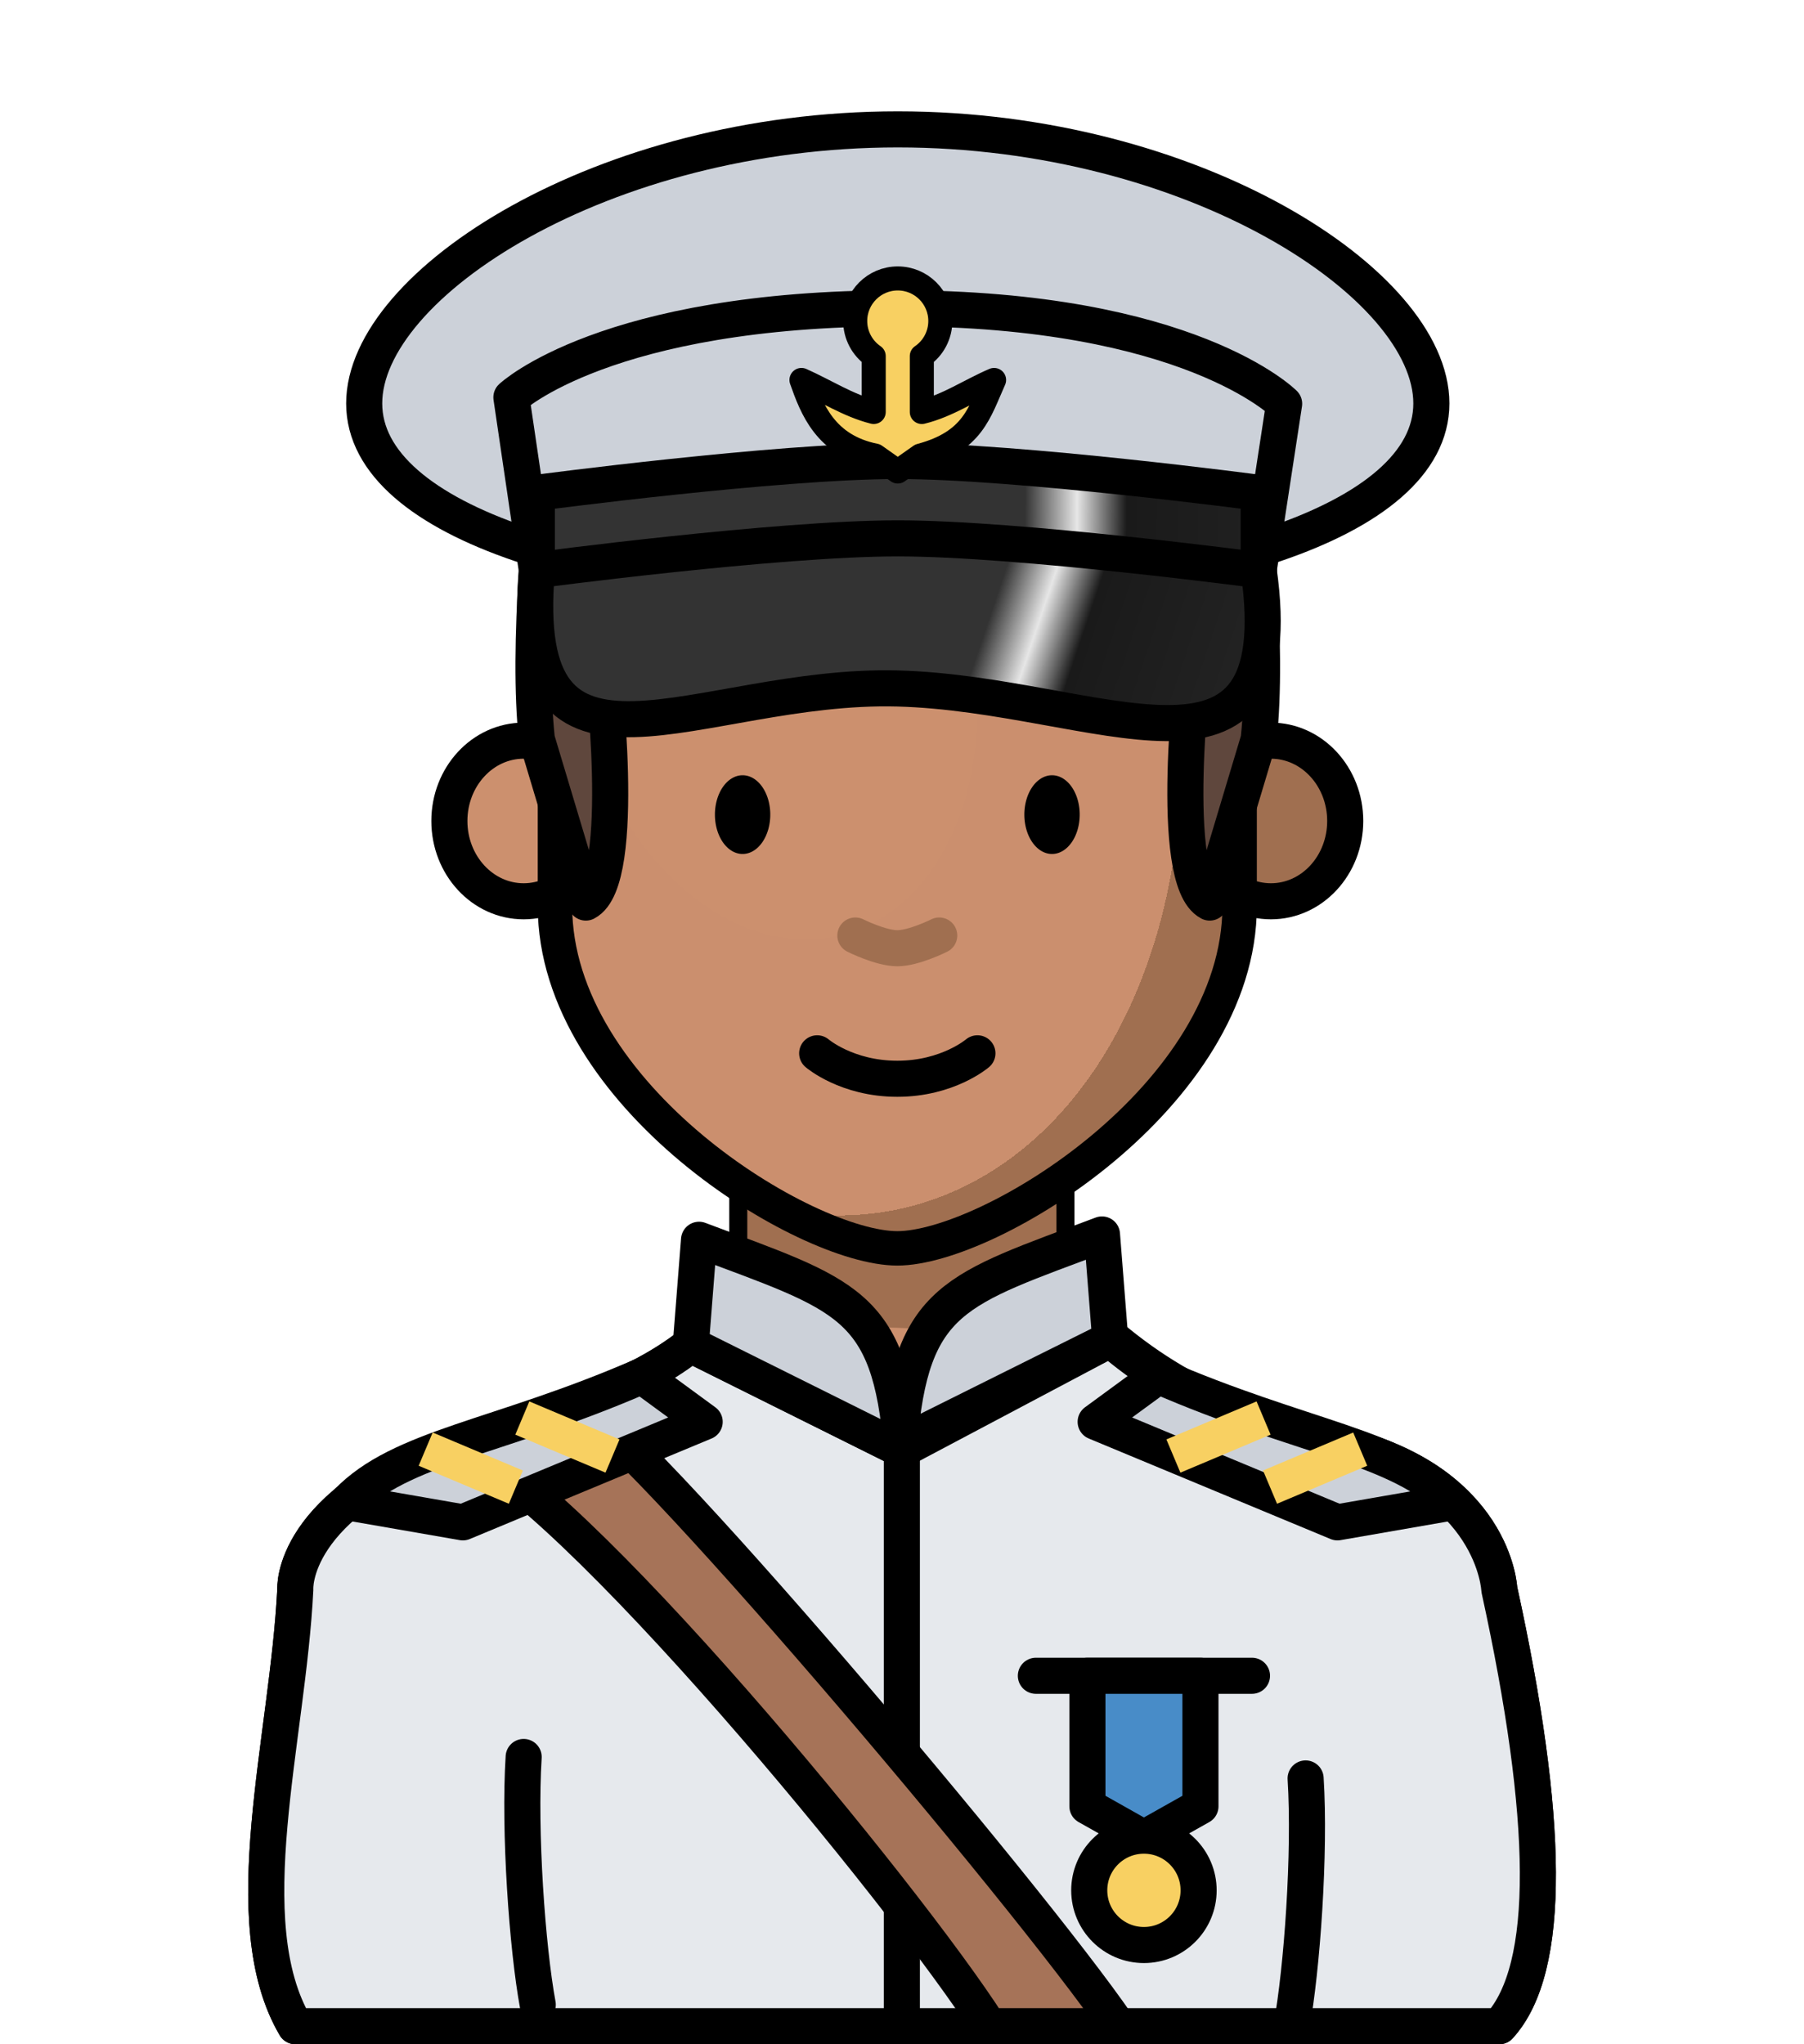 <?xml version="1.0" encoding="UTF-8" standalone="no"?>
<svg
   sodipodi:docname="officer-man.svg"
   inkscape:version="1.2.2 (732a01da63, 2022-12-09)"
   id="svg3147"
   version="1.1"
   viewBox="0 0 150 170"
   height="170mm"
   width="150mm"
   xmlns:inkscape="http://www.inkscape.org/namespaces/inkscape"
   xmlns:sodipodi="http://sodipodi.sourceforge.net/DTD/sodipodi-0.dtd"
   xmlns:xlink="http://www.w3.org/1999/xlink"
   xmlns="http://www.w3.org/2000/svg"
   xmlns:svg="http://www.w3.org/2000/svg"
   xmlns:rdf="http://www.w3.org/1999/02/22-rdf-syntax-ns#"
   xmlns:cc="http://creativecommons.org/ns#"
   xmlns:dc="http://purl.org/dc/elements/1.1/">
  <defs
     id="defs3141">
    <pattern
       id="carreau-pt"
       patternTransform="translate(-2054.333,1959.279)"
       height="7.611"
       width="8.713"
       patternUnits="userSpaceOnUse">
      <rect
         y="6.2746067e-06"
         x="-2.2737368e-13"
         height="7.611"
         width="8.713"
         id="rect119919"
         style="fill:#800000;fill-opacity:1;stroke:none;stroke-width:1.086;stroke-linecap:round;stroke-linejoin:round;stroke-miterlimit:4;stroke-dasharray:none;stop-color:#000000" />
      <path
         id="path119921"
         d="M 3.075,7.611 V 0"
         style="fill:#800000;stroke:#c11a1a;stroke-width:1.81;stroke-linecap:butt;stroke-linejoin:miter;stroke-miterlimit:4;stroke-dasharray:none;stroke-opacity:1" />
      <path
         id="path119923"
         d="M 1.3287401e-5,4.79 H 8.713"
         style="fill:#c11a1a;fill-opacity:1;stroke:#c11a1a;stroke-width:1.81;stroke-linecap:butt;stroke-linejoin:miter;stroke-miterlimit:4;stroke-dasharray:none;stroke-opacity:1" />
    </pattern>
    <pattern
       id="pattern115842"
       patternTransform="translate(-1862,1832)"
       height="85"
       width="85"
       patternUnits="userSpaceOnUse">
      <rect
         y="0"
         x="3.4178149e-05"
         height="85"
         width="85"
         id="rect104700"
         style="fill:#800000;fill-opacity:1;stroke:none;stroke-width:11.339;stroke-linecap:round;stroke-linejoin:round;stroke-miterlimit:4;stroke-dasharray:none;stop-color:#000000" />
      <path
         id="path104779"
         d="M 30,85 V 1.0187008e-5"
         style="fill:#800000;stroke:#c11a1a;stroke-width:18.898;stroke-linecap:butt;stroke-linejoin:miter;stroke-miterlimit:4;stroke-dasharray:none;stroke-opacity:1" />
      <path
         id="path107256"
         d="M 0,53.5 H 85"
         style="fill:#c11a1a;fill-opacity:1;stroke:#c11a1a;stroke-width:18.898;stroke-linecap:butt;stroke-linejoin:miter;stroke-miterlimit:4;stroke-dasharray:none;stroke-opacity:1" />
    </pattern>
    <radialGradient
       inkscape:collect="always"
       xlink:href="#linearGradient83035"
       id="radialGradient1872-1-9"
       cx="-213.612"
       cy="144.489"
       fx="-213.612"
       fy="144.489"
       r="29.964"
       gradientTransform="matrix(1.545,-0.27,0.454,2.159,-254.469,-288.42)"
       gradientUnits="userSpaceOnUse" />
    <linearGradient
       id="linearGradient83035"
       inkscape:collect="always">
      <stop
         id="stop83027"
         offset="0"
         style="stop-color:#cc906e;stop-opacity:1" />
      <stop
         style="stop-color:#cb8f6e;stop-opacity:1"
         offset="0.704"
         id="stop83029" />
      <stop
         style="stop-color:#a06f50;stop-opacity:1"
         offset="0.704"
         id="stop83031" />
      <stop
         id="stop83033"
         offset="1"
         style="stop-color:#a06f50;stop-opacity:1" />
    </linearGradient>
    <linearGradient
       inkscape:collect="always"
       xlink:href="#linearGradient2663"
       id="linearGradient73516"
       x1="-11.437"
       y1="51.666"
       x2="60.853"
       y2="52.202"
       gradientUnits="userSpaceOnUse" />
    <linearGradient
       id="linearGradient2663"
       inkscape:collect="always">
      <stop
         id="stop2659"
         offset="0"
         style="stop-color:#333333;stop-opacity:1" />
      <stop
         style="stop-color:#333333;stop-opacity:1"
         offset="0.297"
         id="stop2669" />
      <stop
         style="stop-color:#e6e6e6;stop-opacity:1"
         offset="0.357"
         id="stop2667" />
      <stop
         id="stop2671"
         offset="0.414"
         style="stop-color:#1a1a1a;stop-opacity:1" />
      <stop
         id="stop2661"
         offset="1"
         style="stop-color:#333333;stop-opacity:1" />
    </linearGradient>
    <linearGradient
       inkscape:collect="always"
       xlink:href="#linearGradient2663"
       id="linearGradient73508"
       x1="-13.758"
       y1="59.356"
       x2="49.692"
       y2="80.738"
       gradientUnits="userSpaceOnUse" />
  </defs>
  <sodipodi:namedview
     inkscape:object-paths="true"
     inkscape:window-maximized="1"
     inkscape:window-y="-8"
     inkscape:window-x="-8"
     inkscape:window-height="1017"
     inkscape:window-width="1920"
     showgrid="false"
     inkscape:document-rotation="0"
     inkscape:current-layer="layer1"
     inkscape:document-units="mm"
     inkscape:cy="520.71429"
     inkscape:cx="219.28571"
     inkscape:zoom="0.7"
     inkscape:pageshadow="2"
     inkscape:pageopacity="0.0"
     borderopacity="1.0"
     bordercolor="#666666"
     pagecolor="#ffffff"
     id="base"
     inkscape:showpageshadow="2"
     inkscape:pagecheckerboard="0"
     inkscape:deskcolor="#d1d1d1" />
  <g
     id="layer1"
     inkscape:groupmode="layer"
     inkscape:label="Calque 1">
    <g
       id="g76874"
       transform="translate(75.174,-8.396)"
       style="mix-blend-mode:normal">
      <path
         id="path69802"
         style="overflow:visible;fill:#ccd1d9;stroke:#000000;stroke-width:3;stroke-linecap:round;stroke-linejoin:round;stop-color:#000000"
         d="m 43.842,41.945 c 0,9.956 -19.864,15.911 -44.367,15.911 -24.503,0 -44.367,-5.954 -44.367,-15.911 -10e-7,-9.956 19.864,-22.79 44.367,-22.79 24.503,0 44.367,12.834 44.367,22.79 z"
         sodipodi:nodetypes="sssss" />
      <g
         id="g61830-4"
         style="mix-blend-mode:normal"
         transform="translate(508.021,-17.628)">
        <path
           id="rect8920-9-13-8"
           style="mix-blend-mode:normal;fill:#cc906e;fill-opacity:1;stroke:#000000;stroke-width:3;stroke-linecap:round;stroke-linejoin:round;stroke-miterlimit:4;stroke-dasharray:none;stroke-opacity:1;stop-color:#000000"
           d="m -521.059,118.51 v 14.325 c -5.824,8.507 -14.888,9.956 -24.19,13.267 -13.88,4.94 -13.392,12.097 -13.392,12.097 -0.62,12.522 -5.112,27.625 0,36.325 h 100.111 c 4.386,-4.799 4.166,-17.274 0,-36.325 0,0 -0.371,-9.014 -13.392,-12.097 -10.082,-2.387 -16.719,-5.952 -23.435,-13.267 v -14.325 z"
           sodipodi:nodetypes="cccccccsccc" />
        <ellipse
           ry="6.679"
           rx="6.176"
           cy="94.297"
           cx="-539.654"
           id="path861-2-7-8"
           style="color:#000000;overflow:visible;fill:#cc906e;fill-opacity:1;stroke:#000000;stroke-width:3;stroke-linecap:round;stroke-miterlimit:4;stroke-dasharray:none;stroke-opacity:1;stop-color:#000000" />
        <ellipse
           style="color:#000000;overflow:visible;fill:#a06f50;fill-opacity:1;stroke:#000000;stroke-width:3;stroke-linecap:round;stroke-miterlimit:4;stroke-dasharray:none;stroke-opacity:1;stop-color:#000000"
           id="path861-0-6-0-94"
           cx="-477.518"
           cy="94.297"
           rx="6.176"
           ry="6.679" />
        <path
           sodipodi:nodetypes="ccccccccc"
           id="path5955-0"
           d="m -527.633,139.181 6.574,-6.346 v -14.325 h 25.702 v 14.325 c 4.04,7.432 21.44,13.045 34.151,19.297 7.468,13.567 5.58,34.859 2.675,42.392 -4.833,-18.677 5.342,-39.067 -24.182,-52.074 0,0 -23.166,-11.055 -44.921,-3.27 z"
           style="mix-blend-mode:darken;fill:#a06f50;fill-opacity:1;stroke:none;stroke-width:0.265px;stroke-linecap:butt;stroke-linejoin:miter;stroke-opacity:1" />
        <path
           id="rect1621-7-21"
           style="fill:url(#radialGradient1872-1-9);fill-opacity:1;stroke:#000000;stroke-width:2.863;stroke-linecap:round;stroke-linejoin:round;stop-color:#000000"
           d="m -508.586,58.754 c 15.769,0 28.464,12.695 28.464,28.464 v 14.157 c 0,15.769 -20.807,28.464 -28.464,28.464 -7.657,0 -28.464,-12.695 -28.464,-28.464 V 87.218 c 0,-15.769 12.695,-28.464 28.464,-28.464 z"
           sodipodi:nodetypes="ssszsss" />
        <path
           style="fill:none;fill-opacity:1;stroke:#a06f50;stroke-width:3;stroke-linecap:round;stroke-linejoin:miter;stroke-miterlimit:4;stroke-dasharray:none;stroke-opacity:1"
           d="m -512.073,103.822 c 0,0 2.102,1.058 3.487,1.058 1.384,0 3.487,-1.058 3.487,-1.058"
           id="path2252-4-7-82"
           sodipodi:nodetypes="czc" />
        <path
           style="fill:none;stroke:#000000;stroke-width:3;stroke-linecap:round;stroke-linejoin:miter;stroke-miterlimit:4;stroke-dasharray:none;stroke-opacity:1"
           d="m -515.248,113.618 c 0,0 2.461,2.117 6.662,2.117 4.201,0 6.662,-2.117 6.662,-2.117"
           id="path2252-47-4-2"
           sodipodi:nodetypes="czc" />
        <g
           id="g2407-6-4-4"
           transform="translate(-298.849,-47.381)">
          <path
             d="m -220.299,141.149 a 2.301,3.274 0 0 1 -2.279,3.274 2.301,3.274 0 0 1 -2.323,-3.21 2.301,3.274 0 0 1 2.234,-3.336 2.301,3.274 0 0 1 2.367,3.145"
             sodipodi:arc-type="arc"
             sodipodi:open="true"
             sodipodi:end="6.2442187"
             sodipodi:start="0"
             sodipodi:ry="3.2740517"
             sodipodi:rx="2.3012009"
             sodipodi:cy="141.14864"
             sodipodi:cx="-222.59987"
             sodipodi:type="arc"
             id="path984-6-3-4-375"
             style="color:#000000;overflow:visible;fill:#000000;fill-opacity:1;stroke:none;stroke-width:3;stroke-linecap:round;stroke-linejoin:round;stroke-miterlimit:4;stroke-dasharray:none;stroke-opacity:1;stop-color:#000000" />
          <path
             d="m -194.571,141.149 a 2.301,3.274 0 0 1 -2.279,3.274 2.301,3.274 0 0 1 -2.323,-3.21 2.301,3.274 0 0 1 2.234,-3.336 2.301,3.274 0 0 1 2.367,3.145"
             style="color:#000000;overflow:visible;fill:#000000;fill-opacity:1;stroke:none;stroke-width:3;stroke-linecap:round;stroke-linejoin:round;stroke-miterlimit:4;stroke-dasharray:none;stroke-opacity:1;stop-color:#000000"
             id="path984-3-2-8-1-00"
             sodipodi:type="arc"
             sodipodi:cx="-196.87254"
             sodipodi:cy="141.14864"
             sodipodi:rx="2.3012009"
             sodipodi:ry="3.2740517"
             sodipodi:start="0"
             sodipodi:end="6.2442187"
             sodipodi:open="true"
             sodipodi:arc-type="arc" />
        </g>
        <g
           id="g66903-6-5-22"
           transform="translate(-312.148,-31.486)">
          <path
             style="fill:none;stroke:#000000;stroke-width:3;stroke-linecap:round;stroke-linejoin:round;stroke-miterlimit:4;stroke-dasharray:none;stroke-opacity:1"
             d="m -185.872,115.072 h 5.292"
             id="path66722-4-8-8" />
          <path
             style="fill:none;stroke:#000000;stroke-width:3;stroke-linecap:round;stroke-linejoin:round;stroke-miterlimit:4;stroke-dasharray:none;stroke-opacity:1"
             d="m -212.295,115.072 h 5.292"
             id="path66722-1-5-4-64" />
        </g>
      </g>
      <path
         id="rect8920-9-13-4"
         style="mix-blend-mode:normal;fill:#e6e9ed;fill-opacity:1;stroke:#000000;stroke-width:3;stroke-linecap:round;stroke-linejoin:round;stroke-miterlimit:4;stroke-dasharray:none;stroke-opacity:1;stop-color:#000000"
         d="m -17.735,120.225 c -5.479,4.29 -12.417,5.731 -19.493,8.249 -13.88,4.94 -13.392,12.097 -13.392,12.097 -0.62,12.522 -5.112,27.625 0,36.325 H 49.491 c 4.386,-4.799 4.166,-17.274 0,-36.325 0,0 -0.371,-9.015 -13.392,-12.097 -7.965,-1.886 -13.558,-4.066 -18.96,-8.691 l -17.326,9.182 z"
         sodipodi:nodetypes="ccccccsccc" />
      <path
         style="fill:#ccd1d9;fill-opacity:1;fill-rule:evenodd;stroke:#000000;stroke-width:3;stroke-linecap:round;stroke-linejoin:round;stroke-dasharray:none;stroke-opacity:1"
         d="m -17.735,120.225 0.686,-8.729 c 12.208,4.6 15.881,5.201 16.862,17.47 L -17.735,120.225"
         id="path64893"
         sodipodi:nodetypes="cccc" />
      <path
         style="mix-blend-mode:normal;fill:#ccd1d9;fill-opacity:1;fill-rule:evenodd;stroke:#000000;stroke-width:3;stroke-linecap:round;stroke-linejoin:round;stroke-dasharray:none;stroke-opacity:1"
         d="m 17.14,119.783 -0.686,-8.729 c -12.208,4.6 -15.881,5.201 -16.862,17.47 l 17.549,-8.741"
         id="path64893-5"
         sodipodi:nodetypes="cccc" />
      <path
         style="fill:none;fill-rule:evenodd;stroke:#000000;stroke-width:3;stroke-linecap:butt;stroke-linejoin:miter;stroke-dasharray:none;stroke-opacity:1"
         d="m -0.186,128.965 v 47.931"
         id="path66206" />
      <g
         id="g67434"
         transform="translate(-5.262,-0.585)">
        <path
           style="fill:none;fill-rule:evenodd;stroke:#000000;stroke-width:3;stroke-linecap:round;stroke-linejoin:miter;stroke-dasharray:none;stroke-opacity:1"
           d="M 16.219,148.34 H 34.189"
           id="path66208" />
        <path
           id="rect66262"
           style="overflow:visible;fill:#488cc8;fill-opacity:1;stroke:#000000;stroke-width:3;stroke-linecap:round;stroke-linejoin:round;stop-color:#000000"
           d="m 20.505,148.34 h 9.399 v 10.857 l -4.699,2.646 -4.699,-2.646 z"
           sodipodi:nodetypes="cccccc" />
        <circle
           style="color:#000000;overflow:visible;fill:#f8d062;fill-opacity:1;stroke:#000000;stroke-width:3;stroke-linecap:round;stroke-linejoin:round;stroke-dasharray:none;stop-color:#000000"
           id="path66317"
           cx="25.204"
           cy="166.183"
           r="4.547" />
      </g>
      <path
         style="fill:none;fill-rule:evenodd;stroke:#000000;stroke-width:3;stroke-linecap:round;stroke-linejoin:miter;stroke-dasharray:none;stroke-opacity:1"
         d="m -31.632,154.506 c -0.393,6.184 0.302,15.903 1.172,20.604"
         id="path67791"
         sodipodi:nodetypes="cc" />
      <path
         style="mix-blend-mode:normal;fill:none;fill-rule:evenodd;stroke:#000000;stroke-width:3;stroke-linecap:round;stroke-linejoin:miter;stroke-dasharray:none;stroke-opacity:1"
         d="m 33.386,156.292 c 0.393,6.184 -0.302,15.903 -1.172,20.604"
         id="path67791-9"
         sodipodi:nodetypes="cc" />
      <path
         style="mix-blend-mode:normal;fill:#ccd1d9;fill-opacity:1;fill-rule:evenodd;stroke:#000000;stroke-width:3;stroke-linecap:round;stroke-linejoin:round;stroke-dasharray:none;stroke-opacity:1"
         d="m 36.034,134.997 -20.106,-8.36 5.217,-3.821 c 11.918,5.194 20.047,5.864 24.512,10.508 z"
         id="path67815-4"
         sodipodi:nodetypes="ccccc" />
      <g
         id="g68713">
        <path
           style="mix-blend-mode:color;fill:#f8d062;fill-opacity:1;fill-rule:evenodd;stroke:#f8d062;stroke-width:3;stroke-linecap:butt;stroke-linejoin:miter;stroke-dasharray:none;stroke-opacity:1"
           d="m 30.428,132.066 7.499,-3.16"
           id="path67977" />
        <path
           style="mix-blend-mode:color;fill:#f8d062;fill-opacity:1;fill-rule:evenodd;stroke:#f8d062;stroke-width:3;stroke-linecap:butt;stroke-linejoin:miter;stroke-dasharray:none;stroke-opacity:1"
           d="m 22.392,129.48 7.499,-3.16"
           id="path67977-1" />
      </g>
      <path
         style="fill:#a67358;fill-opacity:1;fill-rule:evenodd;stroke:#000000;stroke-width:3;stroke-linecap:round;stroke-linejoin:round;stroke-dasharray:none;stroke-opacity:1"
         d="m -27.248,125.146 c 4.261,1.538 37.448,40.633 45.054,51.75 H 7.068 C 0.165,166.062 -27.974,131.873 -37.228,128.474 Z"
         id="path67436"
         sodipodi:nodetypes="ccccc" />
      <path
         style="fill:#ccd1d9;fill-opacity:1;fill-rule:evenodd;stroke:#000000;stroke-width:3;stroke-linecap:round;stroke-linejoin:round;stroke-dasharray:none;stroke-opacity:1"
         d="m -36.688,134.997 20.106,-8.36 -5.217,-3.821 c -11.918,5.194 -20.047,5.864 -24.512,10.508 z"
         id="path67815"
         sodipodi:nodetypes="ccccc" />
      <g
         id="g68713-8"
         style="mix-blend-mode:normal"
         transform="matrix(-1,0,0,1,-1.853,0)">
        <path
           style="mix-blend-mode:color;fill:#f8d062;fill-opacity:1;fill-rule:evenodd;stroke:#f8d062;stroke-width:3;stroke-linecap:butt;stroke-linejoin:miter;stroke-dasharray:none;stroke-opacity:1"
           d="m 30.428,132.066 7.499,-3.16"
           id="path67977-0" />
        <path
           style="mix-blend-mode:color;fill:#f8d062;fill-opacity:1;fill-rule:evenodd;stroke:#f8d062;stroke-width:3;stroke-linecap:butt;stroke-linejoin:miter;stroke-dasharray:none;stroke-opacity:1"
           d="m 22.392,129.48 7.499,-3.16"
           id="path67977-1-9" />
      </g>
      <path
         id="path2928-2-8"
         style="mix-blend-mode:normal;fill:#5f473d;fill-opacity:1;fill-rule:evenodd;stroke:#000000;stroke-width:3;stroke-linecap:round;stroke-linejoin:round;stroke-miterlimit:4;stroke-dasharray:none;stroke-opacity:1"
         d="m -11.109,35.968 c -11.548,2.703 -16.875,8.065 -19.426,19.844 -0.332,5.355 -0.414,10.21 0,14.072 l 4.071,13.57 c 3.572,-1.852 1.332,-20.101 1.332,-20.101 -4.166,-19.844 16.306,-5.558 24.54,-5.9 8.235,-0.342 28.639,-16.036 24.672,5.9 0,0 -2.24,18.249 1.332,20.101 l 4.071,-13.57 c 0.414,-3.862 0.332,-8.717 0,-14.072 -1.988,-13.331 -7.381,-18.407 -19.426,-19.844 -5.946,-1.867 -17.286,-1.856 -21.167,0 z"
         sodipodi:nodetypes="ccccczcccccc" />
      <path
         id="rect70531"
         style="overflow:visible;fill:#ccd1d9;stroke:#000000;stroke-width:3;stroke-linecap:round;stroke-linejoin:round;stop-color:#000000"
         d="m -32.652,41.441 c 0,0 7.86,-7.408 32.126,-7.408 24.266,0 32.126,7.938 32.126,7.938 l -2.117,13.842 h -60.019 z"
         sodipodi:nodetypes="czcccc" />
      <path
         id="rect70531-0"
         style="overflow:visible;mix-blend-mode:normal;fill:url(#linearGradient73516);fill-opacity:1;stroke:#000000;stroke-width:3;stroke-linecap:round;stroke-linejoin:round;stop-color:#000000"
         d="m -30.535,49.378 c 0,0 19.992,-2.646 30.01,-2.646 10.017,0 30.01,2.646 30.01,2.646 v 6.433 h -60.019 z"
         sodipodi:nodetypes="czcccc" />
      <path
         id="rect70531-8"
         style="overflow:visible;fill:url(#linearGradient73508);fill-opacity:1;stroke:#000000;stroke-width:3;stroke-linecap:round;stroke-linejoin:round;stop-color:#000000"
         d="m -30.535,55.812 c 0,0 19.968,-2.646 30.01,-2.646 10.042,0 30.01,2.646 30.01,2.646 2.875,20.351 -13.352,10.282 -30.01,9.839 -16.658,-0.444 -31.767,10.518 -30.01,-9.839 z"
         sodipodi:nodetypes="czczc" />
      <path
         id="path75748"
         style="color:#000000;overflow:visible;fill:#f8d062;fill-opacity:1;stroke:#000000;stroke-width:2;stroke-linecap:round;stroke-linejoin:round;stroke-dasharray:none;stroke-opacity:1;stop-color:#000000"
         d="m -0.526,31.551 c -1.955,-1.35e-4 -3.539,1.585 -3.539,3.539 1.533e-4,1.167 0.576,2.259 1.539,2.919 v 4.648 c -2.125,-0.537 -3.971,-1.757 -6.007,-2.664 0.849,2.408 1.996,5.457 6.127,6.289 L -0.526,47.607 1.354,46.283 C 5.732,45.11 6.269,42.691 7.483,39.994 5.422,40.879 3.64,42.126 1.474,42.658 V 38.01 C 2.437,37.351 3.013,36.258 3.013,35.091 3.013,33.136 1.428,31.551 -0.526,31.551 Z"
         sodipodi:nodetypes="ccccccccccccc" />
    </g>
  </g>
</svg>
